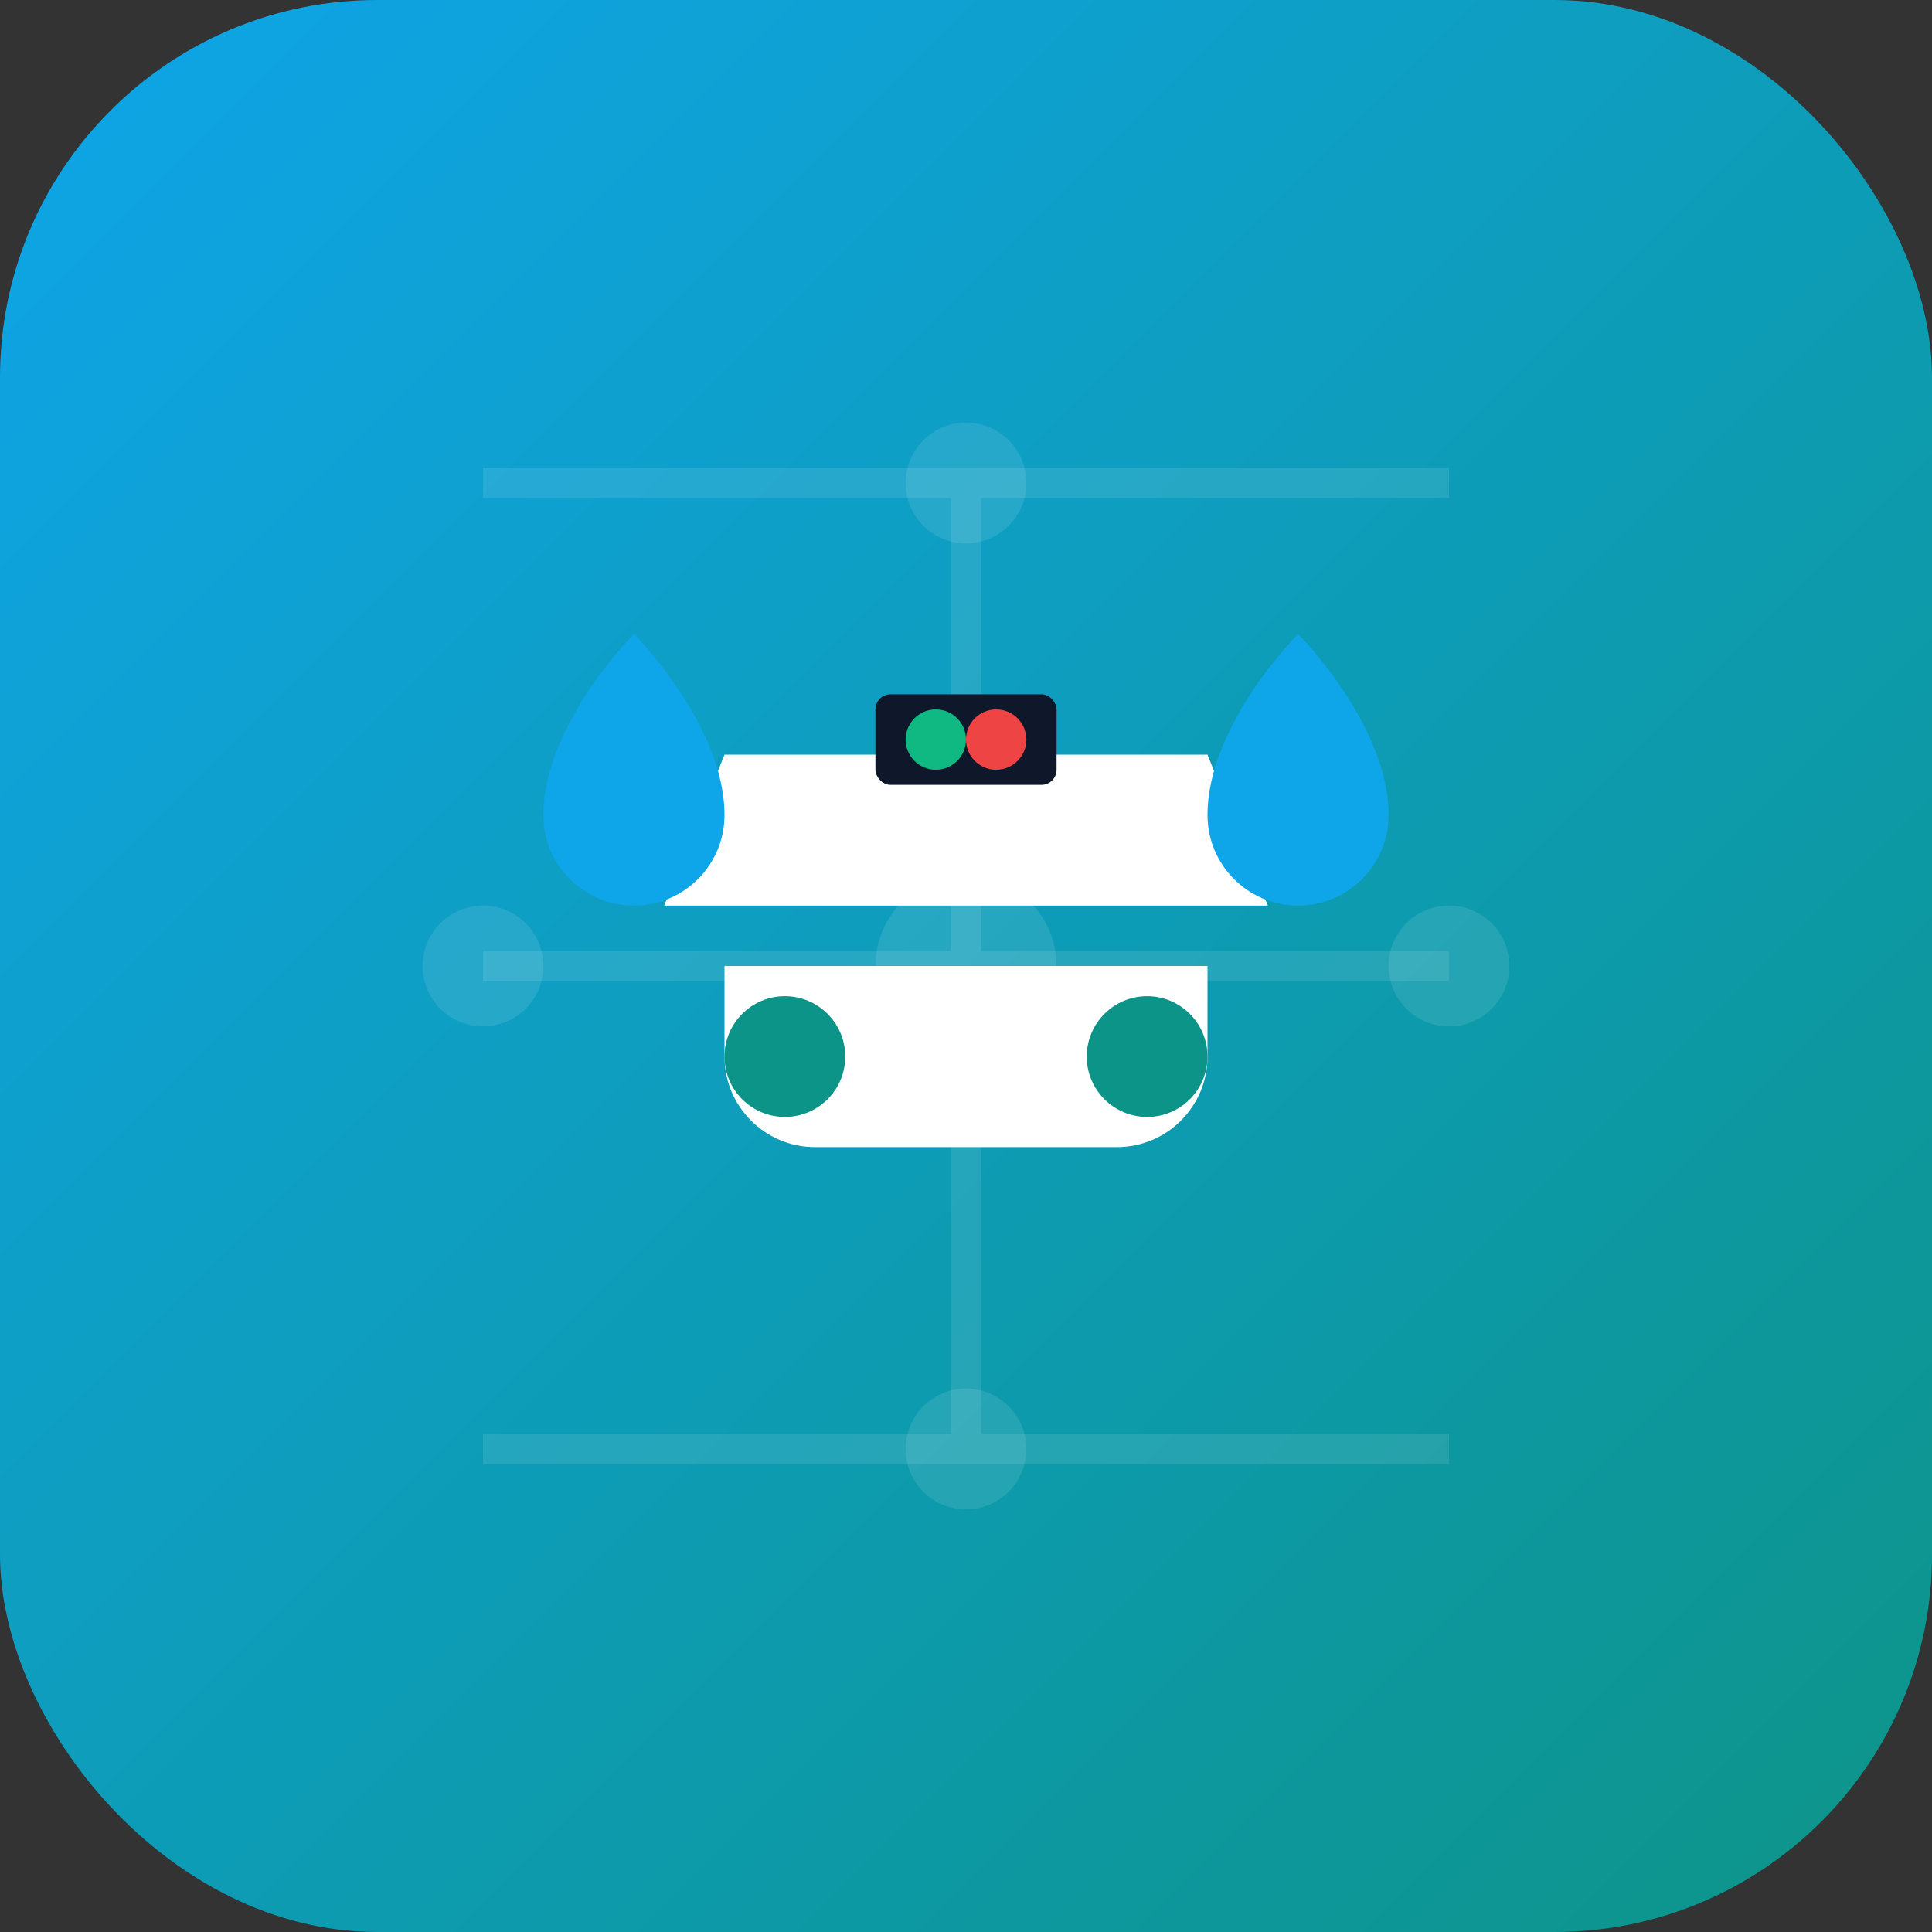 <svg width="512" height="512" viewBox="0 0 512 512" fill="none" xmlns="http://www.w3.org/2000/svg">
  <rect x="0" y="0" width="512" height="512" fill="#333333" stroke="none"/>
  <!-- Background gradient -->
  <rect width="512" height="512" rx="100" fill="url(#paint0_linear)" />
  
  <!-- Circuit board pattern -->
  <path d="M128 128H384M128 256H384M128 384H384M256 128V384" stroke="white" stroke-opacity="0.1" stroke-width="8" />
  <circle cx="256" cy="256" r="24" fill="white" fill-opacity="0.1" />
  <circle cx="256" cy="128" r="16" fill="white" fill-opacity="0.1" />
  <circle cx="256" cy="384" r="16" fill="white" fill-opacity="0.1" />
  <circle cx="128" cy="256" r="16" fill="white" fill-opacity="0.1" />
  <circle cx="384" cy="256" r="16" fill="white" fill-opacity="0.1" />
  
  <!-- Car silhouette -->
  <path d="M320 280C320 293.25 309.25 304 296 304H216C202.75 304 192 293.25 192 280V256H320V280Z" fill="white" />
  <path d="M336 240H176L192 200H320L336 240Z" fill="white" />
  <circle cx="208" cy="280" r="16" fill="#0D9488" />
  <circle cx="304" cy="280" r="16" fill="#0D9488" />
  
  <!-- Water droplets -->
  <path d="M368 216C368 229.25 357.25 240 344 240C330.75 240 320 229.25 320 216C320 192 344 168 344 168C344 168 368 192 368 216Z" fill="#0EA5E9" />
  <path d="M192 216C192 229.25 181.25 240 168 240C154.75 240 144 229.25 144 216C144 192 168 168 168 168C168 168 192 192 192 216Z" fill="#0EA5E9" />
  
  <!-- Robot elements -->
  <rect x="232" y="184" width="48" height="24" rx="4" fill="#0F172A" />
  <circle cx="248" cy="196" r="8" fill="#10B981" />
  <circle cx="264" cy="196" r="8" fill="#EF4444" />
  
  <!-- Define the gradient for the background -->
  <defs>
    <linearGradient id="paint0_linear" x1="0" y1="0" x2="512" y2="512" gradientUnits="userSpaceOnUse">
      <stop stop-color="#0EA5E9" />
      <stop offset="1" stop-color="#0D9488" />
    </linearGradient>
  </defs>
</svg> 